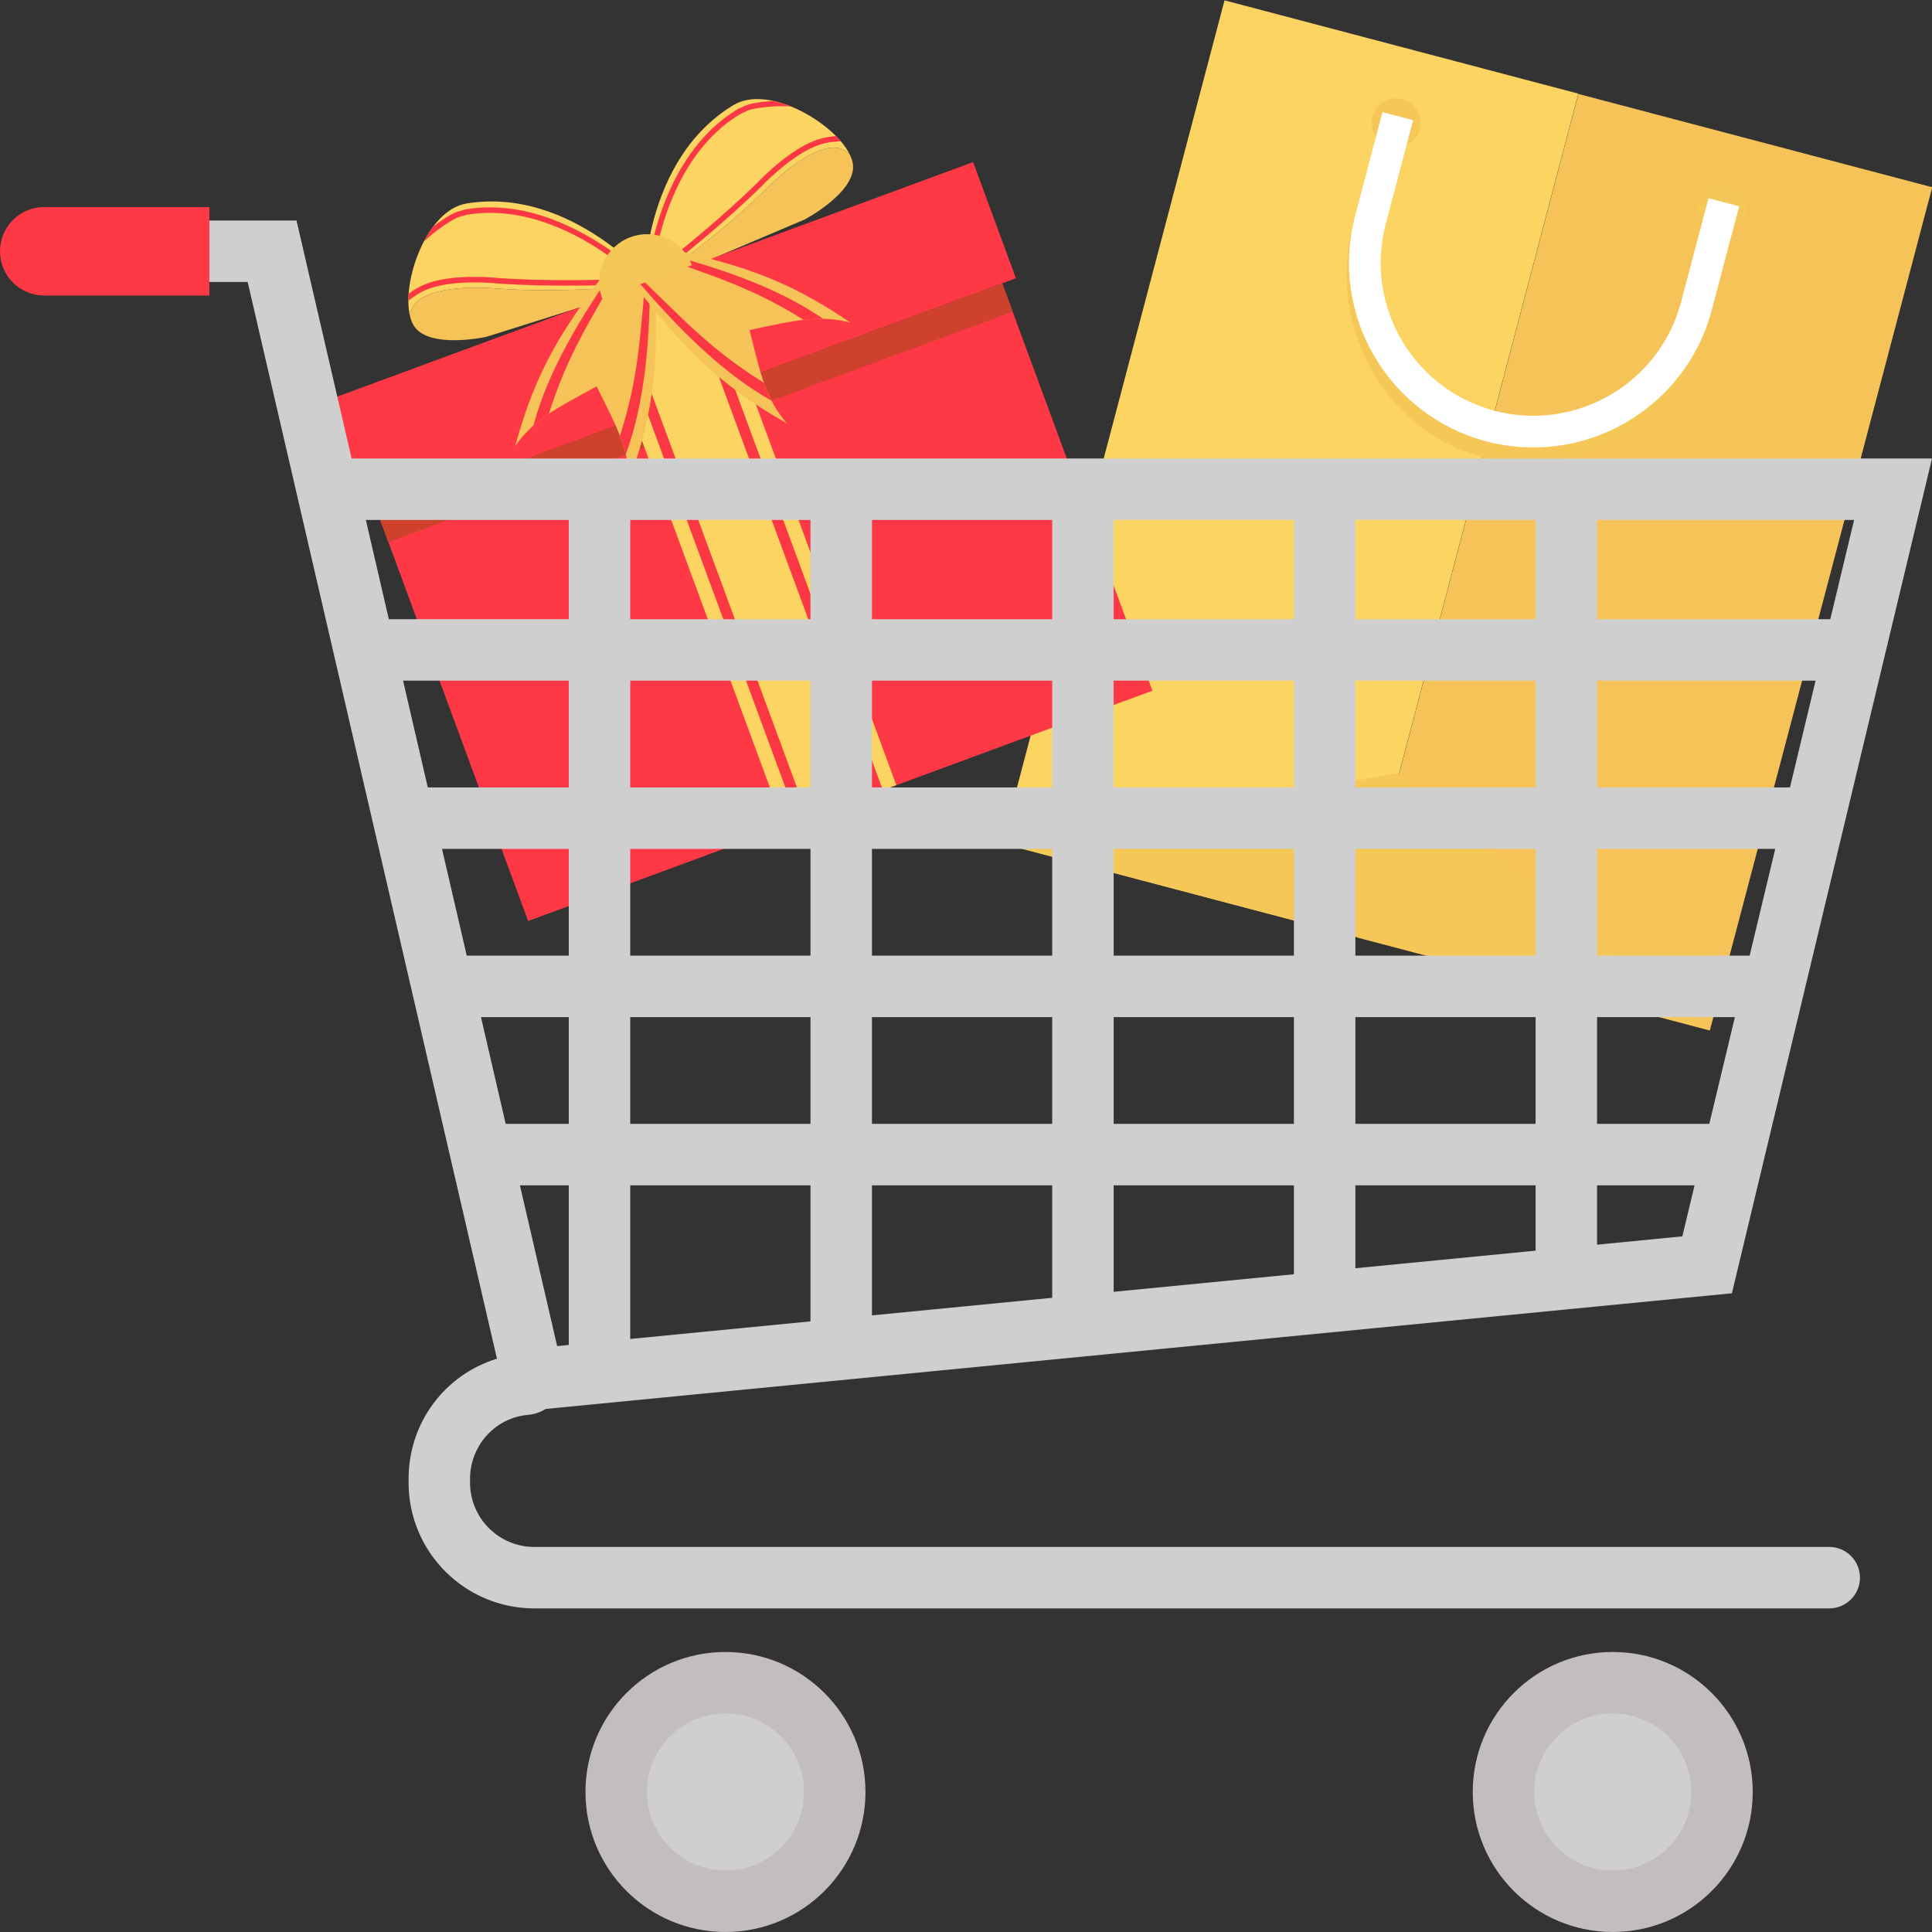 <?xml version="1.0"?>
<svg xmlns="http://www.w3.org/2000/svg" xmlns:xlink="http://www.w3.org/1999/xlink" version="1.1" id="Capa_1" x="0px" y="0px" viewBox="0 0 409.6 409.6" style="enable-background:new 0 0 409.6 409.6;" xml:space="preserve" width="512px" height="512px" class=""><rect x="0" y="0" width="409.6" height="409.6" fill="#333333" stroke="none"/><g><rect x="181.033" y="60.5" transform="matrix(-0.255 0.967 -0.967 -0.255 439.286 -139.78)" style="fill:#FCD462" width="184.883" height="77.568" data-original="#FCD462" class=""/><rect x="256.041" y="80.33" transform="matrix(-0.255 0.967 -0.967 -0.255 552.616 -187.41)" style="fill:#F6C358" width="184.883" height="77.568" data-original="#F6C358" class=""/><g>
	<polygon style="fill:#F4C756" points="362.404,218.366 212.377,178.751 296.536,163.923  " data-original="#DC8744" class="" data-old_color="#DC8744"/>
	<ellipse style="fill:#F4C756" cx="295.987" cy="26.011" rx="5.171" ry="5.171" data-original="#DC8744" class="" data-old_color="#DC8744"/>
	<ellipse style="fill:#F4C756" cx="365.1" cy="44.269" rx="5.171" ry="5.171" data-original="#DC8744" class="" data-old_color="#DC8744"/>
	<path style="fill:#F4C756" d="M314.242,96.863c-20.848-5.505-33.091-27.846-27.294-49.801l6.15-23.291l6.5,1.716l-6.15,23.291   c-4.851,18.372,5.246,37.027,22.51,41.586c17.265,4.559,35.255-6.679,40.106-25.052l6.15-23.291l6.5,1.716l-6.15,23.291   C356.766,88.983,335.09,102.368,314.242,96.863z" data-original="#DC8744" class="" data-old_color="#DC8744"/>
</g><path style="fill:#FFFFFF;" d="M315.111,93.572c-20.848-5.505-33.329-26.943-27.824-47.791l5.812-22.011l6.5,1.716l-5.812,22.011  c-4.558,17.263,5.776,35.016,23.041,39.575c17.265,4.559,35.017-5.778,39.575-23.041l5.812-22.011l6.5,1.716l-5.812,22.011  C357.397,86.595,335.959,99.077,315.111,93.572z" data-original="#FFFFFF" class=""/><path style="fill:#FCD462" d="M180.141,32.714c-3.316-6.704-17.247-14.91-24.653-10.428  c-19.355,11.713-18.962,38.711-18.962,38.711s14.835-9.989,25.616-20.663C162.141,40.334,174.835,27.036,180.141,32.714z" data-original="#FCD462" class=""/><path style="fill:#FC3744" d="M173.263,29.613c-5.657,1.935-11.477,7.854-12.599,9.032c-7.212,7.098-17.094,15.226-22.313,19.071  c0.701-5.555,4.126-24.812,18.558-33.518c0.143-0.086,0.313-0.159,0.495-0.236c0.199-0.085,0.405-0.172,0.612-0.292  c1.592-0.919,6.797-1.307,9.653-1.105c-1.223-0.494-2.461-0.888-3.684-1.156c-2.573,0.139-5.309,0.537-6.552,1.254  c-0.156,0.09-0.322,0.159-0.486,0.229c-0.21,0.09-0.428,0.182-0.641,0.311c-16.493,9.95-19.028,33.101-19.263,35.708l-0.113,1.257  l1.034-0.733c4.862-3.448,15.741-12.303,23.558-20c1.078-1.131,6.753-6.861,12.119-8.72c1.693-0.581,3.459-0.703,4.611-0.764  c-0.316-0.369-0.652-0.736-1.013-1.1C176.101,28.941,174.674,29.129,173.263,29.613z" data-original="#44C4A1" class="" data-old_color="#44C4A1"/><path style="fill:#F6C358" d="M162.141,40.334c-10.781,10.673-25.616,20.663-25.616,20.663l34.091-14.468  c0,0,11.196-5.937,10.182-11.897c-0.105-0.616-0.332-1.26-0.658-1.918C174.835,27.036,162.141,40.334,162.141,40.334z" data-original="#F6C358" class=""/><path style="fill:#FCD462" d="M86.938,67.075c-1.829-7.252,3.441-22.537,11.985-23.935c22.326-3.653,39.552,17.138,39.552,17.138  s-17.769,2.031-32.898,0.91C105.576,61.188,87.288,59.311,86.938,67.075z" data-original="#FCD462" class=""/><path style="fill:#FC3744" d="M90.157,60.252c5.56-2.2,13.829-1.475,15.446-1.308c10.094,0.718,22.886,0.487,29.353,0.023  c-4.139-3.771-19.244-16.196-35.875-13.451c-0.164,0.027-0.341,0.083-0.529,0.142c-0.206,0.064-0.42,0.131-0.655,0.175  c-1.807,0.334-6.018,3.418-8.06,5.425c0.609-1.17,1.296-2.273,2.052-3.271c2.047-1.565,4.387-3.038,5.798-3.299  c0.177-0.033,0.349-0.088,0.519-0.141c0.218-0.068,0.444-0.139,0.689-0.18c19.004-3.137,35.961,12.828,37.832,14.659l0.902,0.883  l-1.263,0.113c-5.936,0.533-19.961,0.859-30.903,0.079c-1.555-0.161-9.591-0.836-14.879,1.233c-1.665,0.657-3.088,1.711-4.004,2.412  c0.001-0.486,0.018-0.983,0.056-1.495C87.562,61.583,88.769,60.8,90.157,60.252z" data-original="#44C4A1" class="" data-old_color="#44C4A1"/><path style="fill:#F6C358" d="M105.576,61.188c15.129,1.121,32.898-0.91,32.898-0.91L103.15,71.401c0,0-12.37,2.751-15.468-2.44  c-0.32-0.536-0.565-1.174-0.744-1.886C87.288,59.311,105.576,61.188,105.576,61.188z" data-original="#F6C358" class=""/><rect x="68.053" y="59.009" transform="matrix(-0.938 0.346 -0.346 -0.938 299.637 90.794)" style="fill:#FF3845" width="147.328" height="26.25" data-original="#E56353" class="" data-old_color="#E56353"/><rect x="91.645" y="81.612" transform="matrix(-0.938 0.346 -0.346 -0.938 358.533 191.277)" style="fill:#FF3845" width="141.107" height="92.037" data-original="#D15241" class="" data-old_color="#D15241"/><polygon style="fill:#CE412D;" points="214.705,66.083 82.324,114.943 80.08,108.858 212.479,60.046 " data-original="#CE412D" class=""/><rect x="144.994" y="56.177" transform="matrix(-0.938 0.346 -0.346 -0.938 345.467 168.973)" style="fill:#FCD462" width="25.324" height="118.272" data-original="#FCD462" class=""/><g>
	
		<rect x="148.601" y="59.093" transform="matrix(-0.938 0.346 -0.346 -0.938 331.148 177.36)" style="fill:#FC3744" width="2.294" height="118.272" data-original="#44C4A1" class="" data-old_color="#44C4A1"/>
	
		<rect x="164.449" y="53.242" transform="matrix(-0.938 0.346 -0.346 -0.938 359.841 160.537)" style="fill:#FC3744" width="2.294" height="118.272" data-original="#44C4A1" class="" data-old_color="#44C4A1"/>
</g><path style="fill:#F6C358" d="M133.317,102.129c0.04-6.923-2.444-11.42-6.831-20.206c-8.681,4.721-13.319,7.003-17.291,12.702  c4.57-16.615,10.145-24.995,20.553-38.808c3.666,1.141,5.499,1.711,9.166,2.851C139.457,75.888,139.182,85.916,133.317,102.129z" data-original="#F6C358" class=""/><g>
	<path style="fill:#FC3744" d="M131.394,56.328c-0.119-0.037-0.228-0.071-0.35-0.109c-0.06-0.019-0.129-0.04-0.19-0.059   c-7.069,10.035-14.593,22.077-17.774,34.069c1.005-0.894,2.092-1.715,3.286-2.516c4.124-12.944,8.745-19.642,15.319-31.295   C131.569,56.383,131.484,56.356,131.394,56.328z" data-original="#44C4A1" class="" data-old_color="#44C4A1"/>
	<path style="fill:#FC3744" d="M137.808,58.323c-0.061-0.019-0.13-0.04-0.19-0.059c-0.122-0.038-0.231-0.072-0.35-0.109   c-0.09-0.028-0.174-0.054-0.291-0.09c-1.353,13.278-1.435,21.387-5.542,34.337c0.516,1.333,0.932,2.621,1.239,3.924   C137.003,84.69,137.799,70.555,137.808,58.323z" data-original="#44C4A1" class="" data-old_color="#44C4A1"/>
</g><path style="fill:#F6C358" d="M166.837,89.771c-4.524-5.24-5.554-10.273-7.92-19.805c9.668-2.044,14.677-3.319,21.398-1.562  c-14.261-9.673-23.942-12.428-40.825-16.18c-2.049,3.247-3.073,4.871-5.122,8.119C145.133,73.795,151.852,81.245,166.837,89.771z" data-original="#F6C358" class=""/><g>
	<path style="fill:#FC3744" d="M138.57,53.683c0.066-0.105,0.127-0.202,0.196-0.31c0.033-0.053,0.072-0.114,0.106-0.168   c11.891,3.045,25.431,7.321,35.635,14.379c-1.345-0.028-2.705,0.053-4.133,0.219c-11.54-7.169-19.402-9.265-31.967-13.862   C138.473,53.838,138.52,53.763,138.57,53.683z" data-original="#44C4A1" class="" data-old_color="#44C4A1"/>
	<path style="fill:#FC3744" d="M134.986,59.363c0.034-0.054,0.073-0.115,0.106-0.168c0.068-0.108,0.129-0.205,0.196-0.31   c0.05-0.08,0.098-0.154,0.163-0.258c9.648,9.222,14.975,15.337,26.504,22.523c0.473,1.349,0.992,2.599,1.604,3.789   C152.714,78.898,142.933,68.663,134.986,59.363z" data-original="#44C4A1" class="" data-old_color="#44C4A1"/>
</g><path style="fill:#F4C756" d="M133.68,50.277c-5.253,1.937-7.951,7.738-6.027,12.958l19.023-7.013  C144.752,51.002,138.933,48.34,133.68,50.277z" data-original="#DC8744" class="" data-old_color="#DC8744"/><circle style="fill:#C4BDBD" cx="153.805" cy="379.915" r="29.681" data-original="#64798A" class="active-path" data-old_color="#C5BEBE"/><circle style="fill:#CFCFCF" cx="153.805" cy="379.915" r="16.65" data-original="#EBF0F3" class="" data-old_color="#EBF0F3"/><circle style="fill:#C4BDBD" cx="341.914" cy="379.915" r="29.681" data-original="#64798A" class="active-path" data-old_color="#C5BEBE"/><g>
	<circle style="fill:#CFCFCF" cx="341.914" cy="379.915" r="16.65" data-original="#EBF0F3" class="" data-old_color="#EBF0F3"/>
	<path style="fill:#CFCFCF" d="M70.789,97.206v13.029h49.795v21.039H77.546v13.029h43.038v22.636h-33.47v13.029h33.47v22.636   H94.436v13.029h26.148v22.636h-17.139v13.029h17.139v33.843l-7.628,0.744l1.26,12.966l252.963-24.665L409.6,97.206H70.789z    M388.04,131.275h-49.452v-21.039h54.496L388.04,131.275z M236.104,202.605v-22.636h38.216v22.636H236.104z M274.32,215.634v22.636   h-38.216v-22.636H274.32z M236.104,166.94v-22.636h38.216v22.636H236.104z M287.349,144.304h38.21v22.636h-38.21V144.304z    M287.349,131.275v-21.039h38.21v21.039H287.349z M274.32,131.275h-38.216v-21.039h38.216V131.275z M223.075,131.275h-38.216   v-21.039h38.216V131.275z M223.075,144.304v22.636h-38.216v-22.636H223.075z M223.075,179.969v22.636h-38.216v-22.636H223.075z    M223.075,215.634v22.636h-38.216v-22.636H223.075z M223.075,251.299v23.847l-38.216,3.727v-27.574H223.075z M236.104,251.299   h38.216v18.85l-38.216,3.727V251.299z M287.349,251.299h38.21v13.852l-38.21,3.727V251.299z M287.349,238.269v-22.636h38.21v22.636   H287.349z M287.349,202.605v-22.636h38.21v22.636H287.349z M338.588,179.969h37.777l-5.427,22.636h-32.35V179.969z M338.588,166.94   v-22.636h46.328l-5.427,22.636H338.588z M133.613,110.236h38.216v21.039h-38.216V110.236z M133.613,144.304h38.216v22.636h-38.216   V144.304z M133.613,179.969h38.216v22.636h-38.216V179.969z M133.613,215.634h38.216v22.636h-38.216V215.634z M133.613,251.299   h38.216v28.845l-38.216,3.727V251.299z M338.588,263.881v-12.582h20.675l-2.594,10.818L338.588,263.881z M362.387,238.269h-23.798   v-22.636h29.225L362.387,238.269z" data-original="#EBF0F3" class="" data-old_color="#EBF0F3"/>
</g><path style="fill:#CFCFCF" d="M387.809,327.963H113.28c-7.526,0-13.627-6.101-13.627-13.627v-0.808  c0-7.022,5.318-12.975,12.315-13.568c2.377-0.202,4.546-1.421,5.931-3.336c1.355-1.874,1.839-4.243,1.317-6.511L62.862,46.747  H32.707v13.029h19.798l52.855,228.279c-10.987,3.365-18.736,13.503-18.736,25.473v0.808c0,14.722,11.935,26.656,26.656,26.656  h274.529c3.598,0,6.515-2.917,6.515-6.515C394.324,330.88,391.407,327.963,387.809,327.963z" data-original="#1C75A1" class="" data-old_color="#1C75A1"/><path style="fill:#FF3845" d="M9.382,43.895C4.2,43.895,0,48.095,0,53.277c0,5.181,4.2,9.382,9.382,9.382h35.006V43.895H9.382z" data-original="#E56353" class="" data-old_color="#E56353"/></g> </svg>
